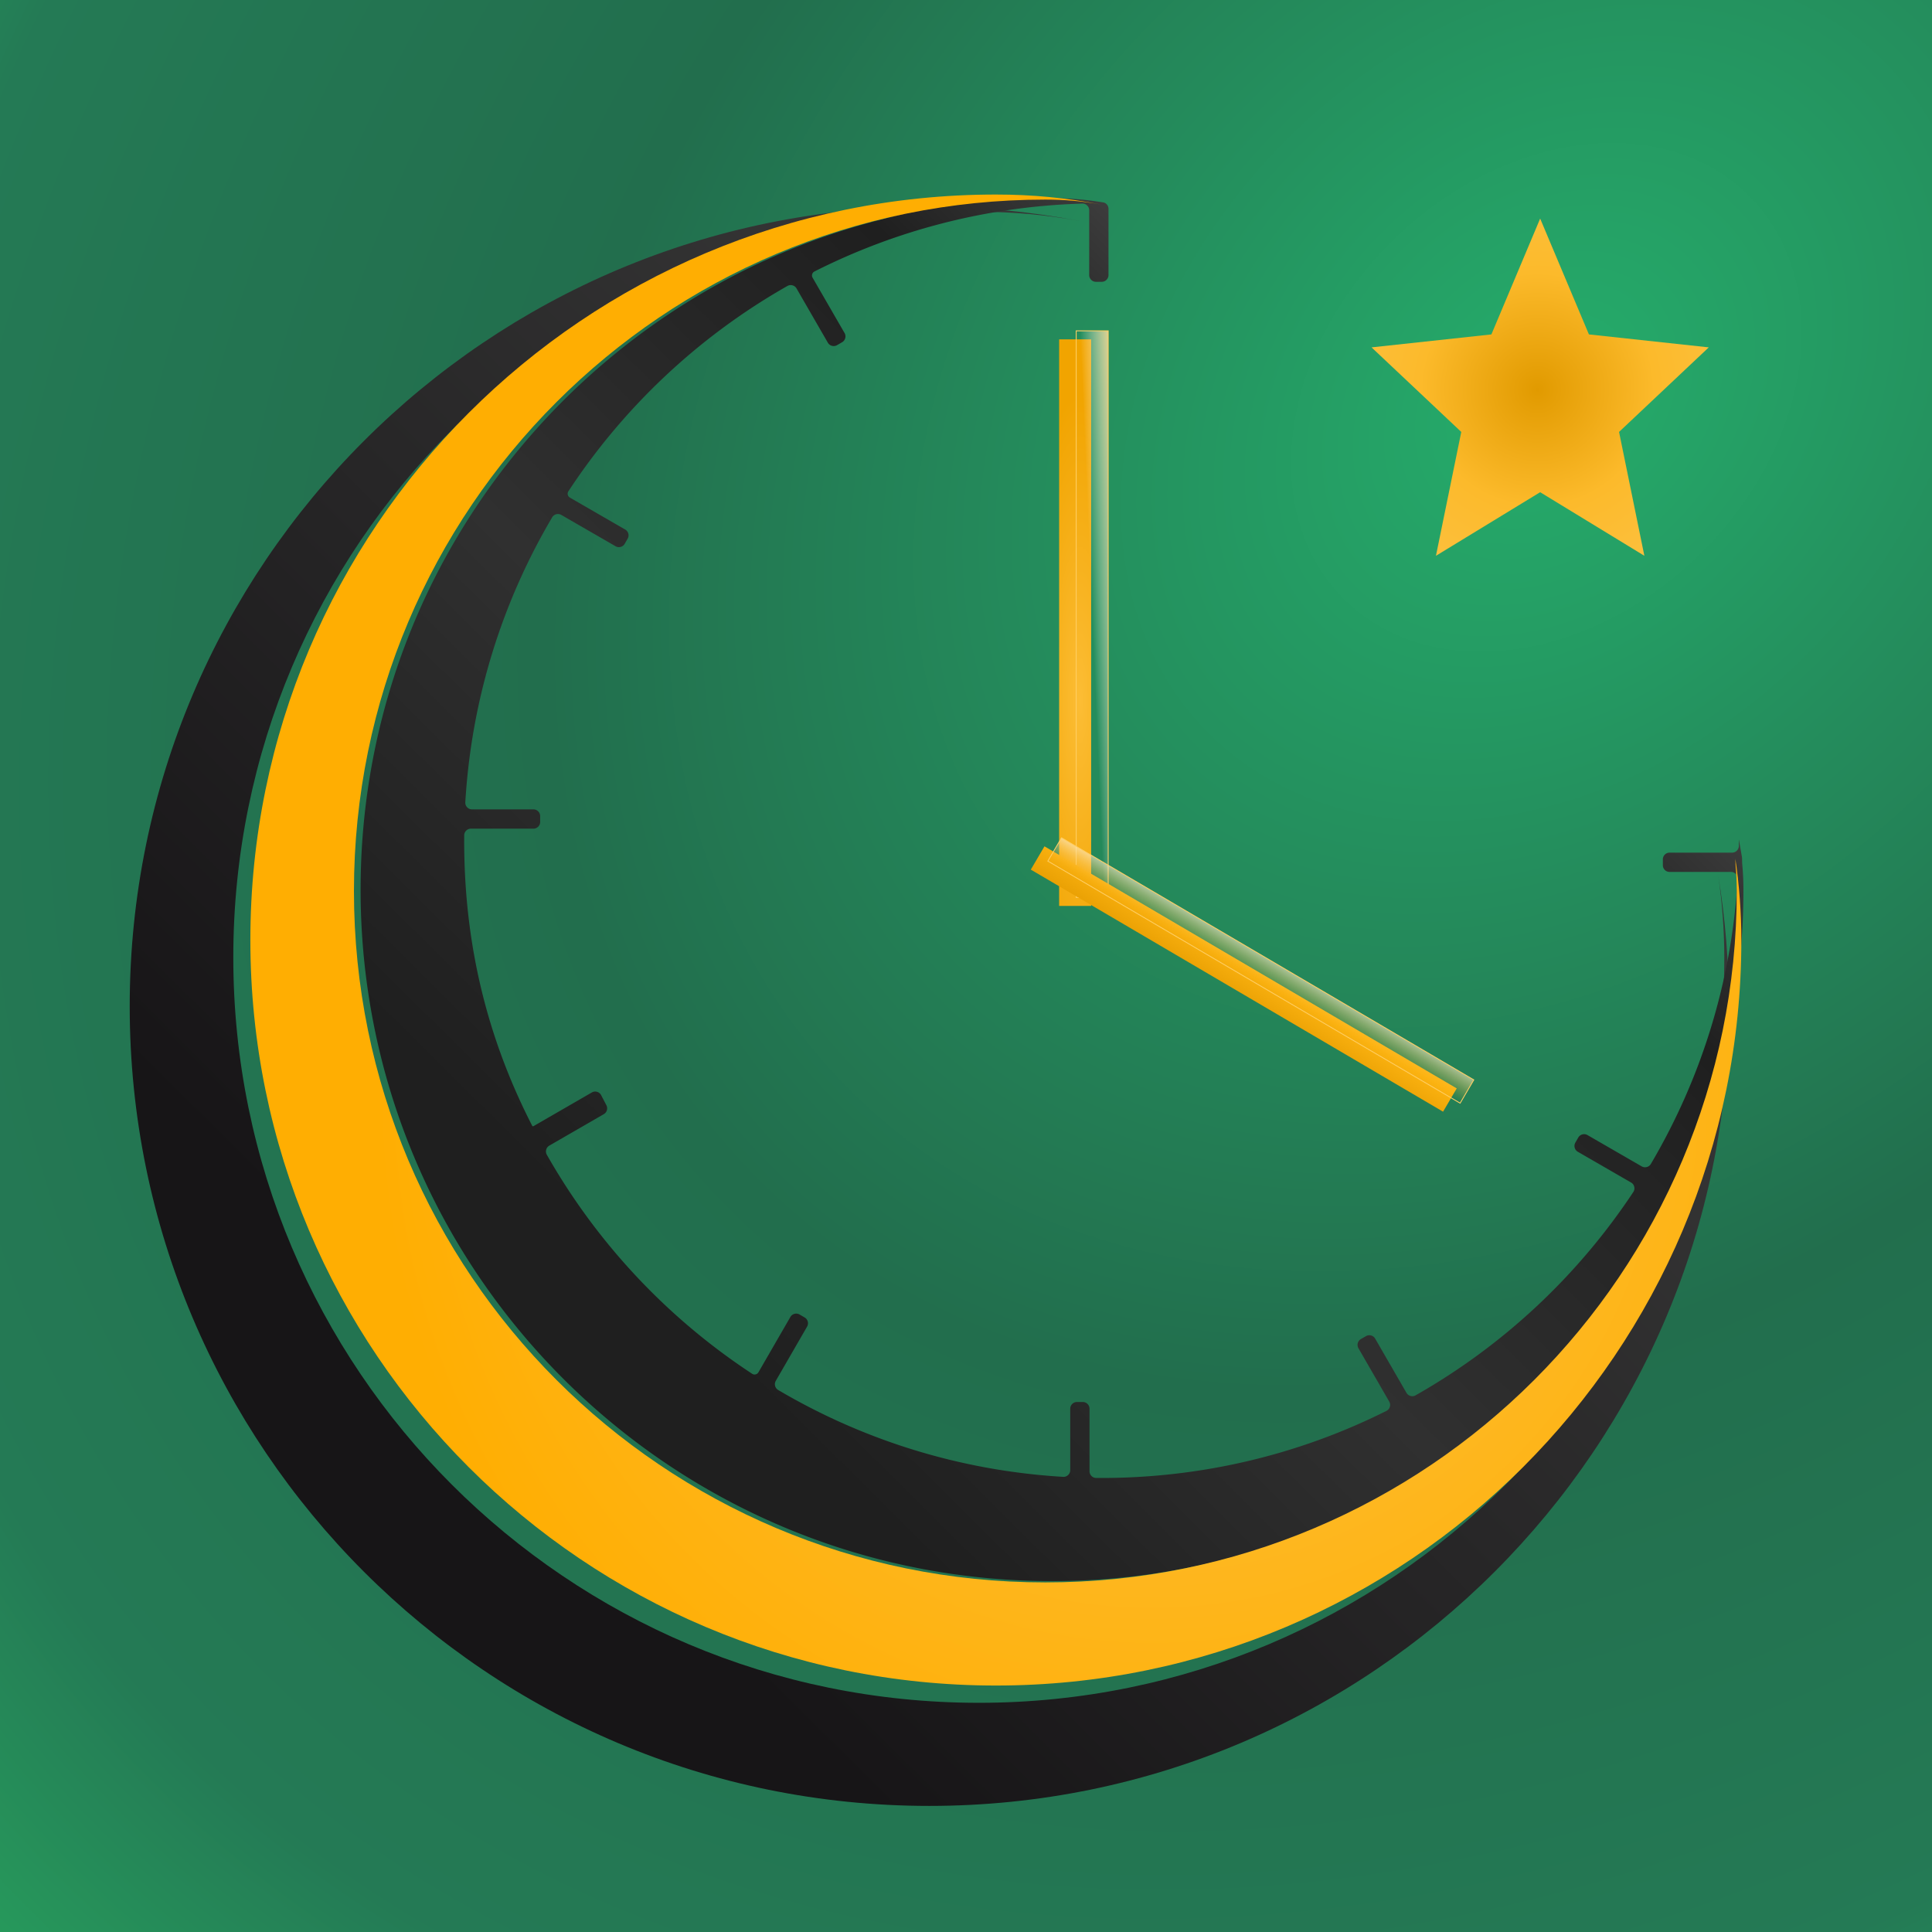 <svg xmlns="http://www.w3.org/2000/svg" xmlns:xlink="http://www.w3.org/1999/xlink" width="512" height="512" viewBox="0 0 384 384" xmlns:v="https://vecta.io/nano"><style><![CDATA[.B{color-interpolation-filters:sRGB}.C{flood-color:#000}.D{flood-opacity:.498}.E{flood-opacity:.427}]]></style><defs><linearGradient id="A" x1="630.971" y1="360.079" x2="659.565" y2="358.881" xlink:href="#I"><stop offset=".322" stop-color="#fff" stop-opacity="0"/><stop offset="1" stop-color="#ffd785"/></linearGradient><filter id="B" x="-1.556" y="-.058" width="3.579" height="1.131" class="B"><feFlood class="C D"/><feComposite in2="SourceGraphic" operator="in"/><feGaussianBlur stdDeviation="8"/><feOffset dx="-10" dy="5"/><feComposite in="SourceGraphic"/></filter><filter id="C" x="-.117" y="-.123" width="1.194" height="1.279" class="B"><feFlood class="C D"/><feComposite in2="SourceGraphic" operator="in"/><feGaussianBlur stdDeviation="8"/><feOffset dx="-10" dy="5"/><feComposite in="SourceGraphic"/></filter><filter id="D" x="-.031" y="-.02" width="1.052" height="1.052" class="B"><feFlood class="C D"/><feComposite in2="SourceGraphic" operator="in"/><feGaussianBlur stdDeviation="7.996"/><feOffset dx="-10" dy="10.125"/><feComposite in="SourceGraphic"/></filter><radialGradient id="E" cx="2001.363" cy="302.253" fx="2001.363" fy="302.253" r="566.929" gradientTransform="matrix(-1.769,1.743,-1.339,-1.359,4851.783,-2844.667)" xlink:href="#I"><stop offset="0" stop-color="#25ad6b"/><stop offset=".238" stop-color="#248c5c"/><stop offset=".466" stop-color="#226e4d"/><stop offset=".794" stop-color="#247a55"/><stop offset=".99" stop-color="#28af60"/><stop offset="1" stop-color="#247c55"/></radialGradient><filter id="F" x="-.227" y="-.212" width="1.439" height="1.439" class="B"><feFlood flood-color="#c4880e" class="E"/><feComposite in2="SourceGraphic" operator="in"/><feGaussianBlur stdDeviation="8.723"/><feOffset/><feComposite in="SourceGraphic" result="E"/><feColorMatrix values="0 0 0 -1 0 0 0 0 -1 0 0 0 0 -1 0 0 0 0 1 0"/><feFlood class="C E"/><feComposite in2="E" operator="in"/><feGaussianBlur stdDeviation="8.723"/><feOffset dx="-2.959" dy="2.959"/><feComposite in="E"/></filter><filter id="G" x="-.044" y="-.045" width="1.093" height="1.089" class="B"><feFlood flood-opacity=".761" class="C"/><feComposite in2="SourceGraphic" operator="in"/><feGaussianBlur stdDeviation="14.953"/><feOffset dx="3.894" dy="-0.779"/><feComposite in="SourceGraphic"/></filter><path id="H" d="M649.736 193.98v332.197h-18.765V193.98z"/><linearGradient id="I" gradientUnits="userSpaceOnUse"/><radialGradient id="J" cx="675.652" cy="642.95" r="454.572" fx="675.652" fy="642.95" xlink:href="#I"><stop offset="0%" stop-color="#fdc44a" stop-opacity="1"/><stop offset="100%" stop-color="#ffae02" stop-opacity="1"/></radialGradient><linearGradient id="K" x1="56.851" y1="1078.019" x2="1046.679" y2="83.333" xlink:href="#I"><stop offset=".248" stop-color="#171517" stop-opacity="1"/><stop offset=".727" stop-color="#363636" stop-opacity="1"/></linearGradient><linearGradient id="L" x1="902.702" y1="244.146" x2="385.681" y2="765.652" xlink:href="#I"><stop offset="0%" stop-color="#575757" stop-opacity="1"/><stop offset=".27" stop-color="#1f1f1f" stop-opacity="1"/><stop offset=".653" stop-color="#303030" stop-opacity="1"/><stop offset="1" stop-color="#1f1f1f"/></linearGradient><radialGradient id="M" cx="1520.733" cy="171.59" r="76.238" gradientTransform="scale(0.423,2.365)" fx="1520.733" fy="171.59" xlink:href="#I"><stop offset="0" stop-color="#fcbd35"/><stop offset="1" stop-color="#f1a400"/></radialGradient><linearGradient id="N" x1="590.124" y1="715.556" x2="571.206" y2="734.537" gradientTransform="scale(1.267,0.789)" xlink:href="#I"><stop offset="0" stop-color="#fcb311"/><stop offset="1" stop-color="#e49b00"/></linearGradient><linearGradient id="O" x1="586.091" y1="733.954" x2="597.641" y2="721.578" gradientTransform="matrix(1.266,0,0,0.79,2.0000001e-6,-9.9999999e-6)" xlink:href="#I"><stop offset="0" stop-color="#ffae02" stop-opacity="0"/><stop offset="1" stop-color="#fce8bf" stop-opacity=".623"/></linearGradient><radialGradient id="P" cx="904.474" cy="225.539" r="284.412" fx="904.474" fy="225.539" xlink:href="#I"><stop offset="0" stop-color="#e19a00"/><stop offset=".241" stop-color="#fcba2b"/><stop offset="1" stop-color="#fcd37b"/></radialGradient></defs><g transform="matrix(.339 0 0 .339 .004 -.004)"><path d="M-.013 1133.871h1133.858V.013H-.013z" fill="url(#E)"/><path d="M-.013 184.265v765.354q0 184.252 184.252 184.252h765.354q184.252 0 184.252-184.252V184.265Q1133.846.013 949.594.013H184.239Q-.013.013-.013 184.265z" fill="#269e7e" fill-opacity="0" fill-rule="evenodd"/><path d="M583.863 988.25c-241.397 0-437.088-195.691-437.088-437.088s195.691-437.088 437.088-437.088c20.551 0 39.785 1.78 59.215 5.393-.089-.023-.179-.044-.271-.061-28.572-5.449-57.788-8.298-87.969-8.298-258.91 0-468.799 209.889-468.799 468.799s209.888 468.799 468.799 468.799 468.799-209.889 468.799-468.799c0-25.997-2.116-51.5-6.186-76.346 2.258 15.223 3.5 31.75 3.5 47.602 0 241.397-195.691 437.088-437.088 437.088z" fill="url(#K)" filter="url(#D)"/><path d="M953.708 699.687c-32.497 49.084-76.276 90.048-127.637 119.196-1.878 1.065-4.275.413-5.354-1.456l-18.362-31.804a3.95 3.95 0 0 0-5.38-1.442l-2.973 1.716c-1.878 1.084-2.526 3.501-1.441 5.379l18.041 31.248a3.81 3.81 0 0 1 .362 3.101c-.324 1.078-1.003 1.886-2.009 2.39-52.908 26.485-111.014 39.793-170.164 39.311-2.158-.018-3.906-1.781-3.906-3.938V826.73c0-2.169-1.769-3.938-3.938-3.938h-3.433c-2.169 0-3.938 1.769-3.938 3.938v36.011c0 1.126-.418 2.094-1.238 2.866s-1.81 1.132-2.934 1.065c-60.728-3.608-117.552-21.72-167.056-50.919-1.857-1.096-2.488-3.494-1.409-5.361l18.359-31.799a3.95 3.95 0 0 0-1.442-5.38l-2.973-1.716c-1.878-1.085-4.295-.437-5.38 1.441l-18.717 32.419c-.375.649-.938 1.069-1.667 1.242s-1.421.052-2.048-.36a375.55 375.55 0 0 1-120.369-128.41c-1.065-1.877-.413-4.275 1.456-5.354l31.945-18.444a3.94 3.94 0 0 0 1.522-5.233l-3.08-5.897c-.516-.987-1.322-1.648-2.391-1.958s-2.104-.186-3.068.371l-34.222 19.758a.51.51 0 0 1-.411.049c-.143-.042-.251-.131-.319-.264-26.179-51.044-39.888-105.854-39.888-167.185l.013-3.124c.018-2.158 1.78-3.906 3.938-3.906h36.659c2.169 0 3.938-1.769 3.938-3.938v-3.433c0-2.169-1.769-3.938-3.938-3.938h-36.012c-1.125 0-2.094-.418-2.866-1.238s-1.132-1.81-1.065-2.934c3.608-60.728 21.72-117.551 50.919-167.056 1.096-1.857 3.494-2.488 5.361-1.41l31.798 18.359c1.879 1.085 4.295.437 5.38-1.442l1.716-2.973c1.085-1.878.437-4.295-1.441-5.379l-32.419-18.717c-.649-.375-1.068-.938-1.241-1.667a2.54 2.54 0 0 1 .36-2.048c32.574-49.604 76.64-90.99 128.411-120.369 1.877-1.065 4.275-.413 5.354 1.457l18.362 31.803c1.084 1.878 3.501 2.526 5.38 1.441l2.973-1.716c1.879-1.084 2.526-3.501 1.441-5.38l-18.736-32.452c-.375-.649-.456-1.345-.242-2.063s.664-1.256 1.332-1.593c47.428-23.965 100.66-38.118 157.027-39.787 1.105-.033 2.067.341 2.86 1.111s1.195 1.72 1.195 2.826v37.966c0 2.169 1.769 3.938 3.938 3.938h3.433c2.169 0 3.938-1.769 3.938-3.938v-38.8c0-1.722-1.078-3.193-2.664-3.728-10.095-1.714-19.756-2.507-30.456-2.507-223.884 0-405.378 181.494-405.378 405.378s181.494 405.378 405.378 405.378 405.378-181.494 405.378-405.378a163.65 163.65 0 0 0-.742-15.596l-.072-3.261-1.873-10.658-.013 3.892c-.017 2.158-1.78 3.907-3.938 3.907H974.97c-2.169 0-3.938 1.769-3.938 3.938v3.433c0 2.169 1.769 3.938 3.938 3.938h36.011c1.126 0 2.095.418 2.866 1.237s1.132 1.811 1.065 2.934c-3.608 60.728-21.72 117.552-50.919 167.056-1.096 1.857-3.494 2.488-5.361 1.409l-31.799-18.359c-1.878-1.085-4.295-.437-5.379 1.442l-1.716 2.973c-1.084 1.878-.437 4.295 1.442 5.38l31.212 18.02c.976.563 1.606 1.411 1.864 2.508s.073 2.137-.549 3.076z" fill="url(#L)" filter="url(#G)"/><use xlink:href="#H" fill="url(#M)" filter="url(#B)"/><use xlink:href="#H" fill="url(#A)" stroke="#ffce63" stroke-width=".5"/><path d="M856.065 646.798L614.35 504.872l8.017-13.654 69.232 40.65 172.483 101.276z" fill="url(#N)" filter="url(#C)"/><path d="M856.065 646.798L614.35 504.872l8.017-13.654 241.715 141.926z" fill="url(#O)" stroke="#ffce63" stroke-width=".5"/><path d="M612.888 927.795c-223.884 0-405.378-181.494-405.378-405.378s181.494-405.378 405.378-405.378c11.42 0 21.654.903 32.499 2.865-20.217-3.908-40.159-5.831-61.523-5.831-241.397 0-437.088 195.691-437.088 437.088S342.466 988.25 583.864 988.25s437.088-195.691 437.088-437.088c0-15.852-1.242-32.379-3.5-47.602l.072 3.261c.491 5.132.742 10.335.742 15.596 0 223.884-181.494 405.378-405.378 405.378z" fill="url(#J)"/><path d="M905.953 125.202l28.588 67.921 70.269 7.6-52.6 49.577 14.84 72.617-61.097-37.28-61.097 37.28 14.84-72.617-52.6-49.577 70.269-7.6z" fill="url(#P)" filter="url(#F)"/></g></svg>